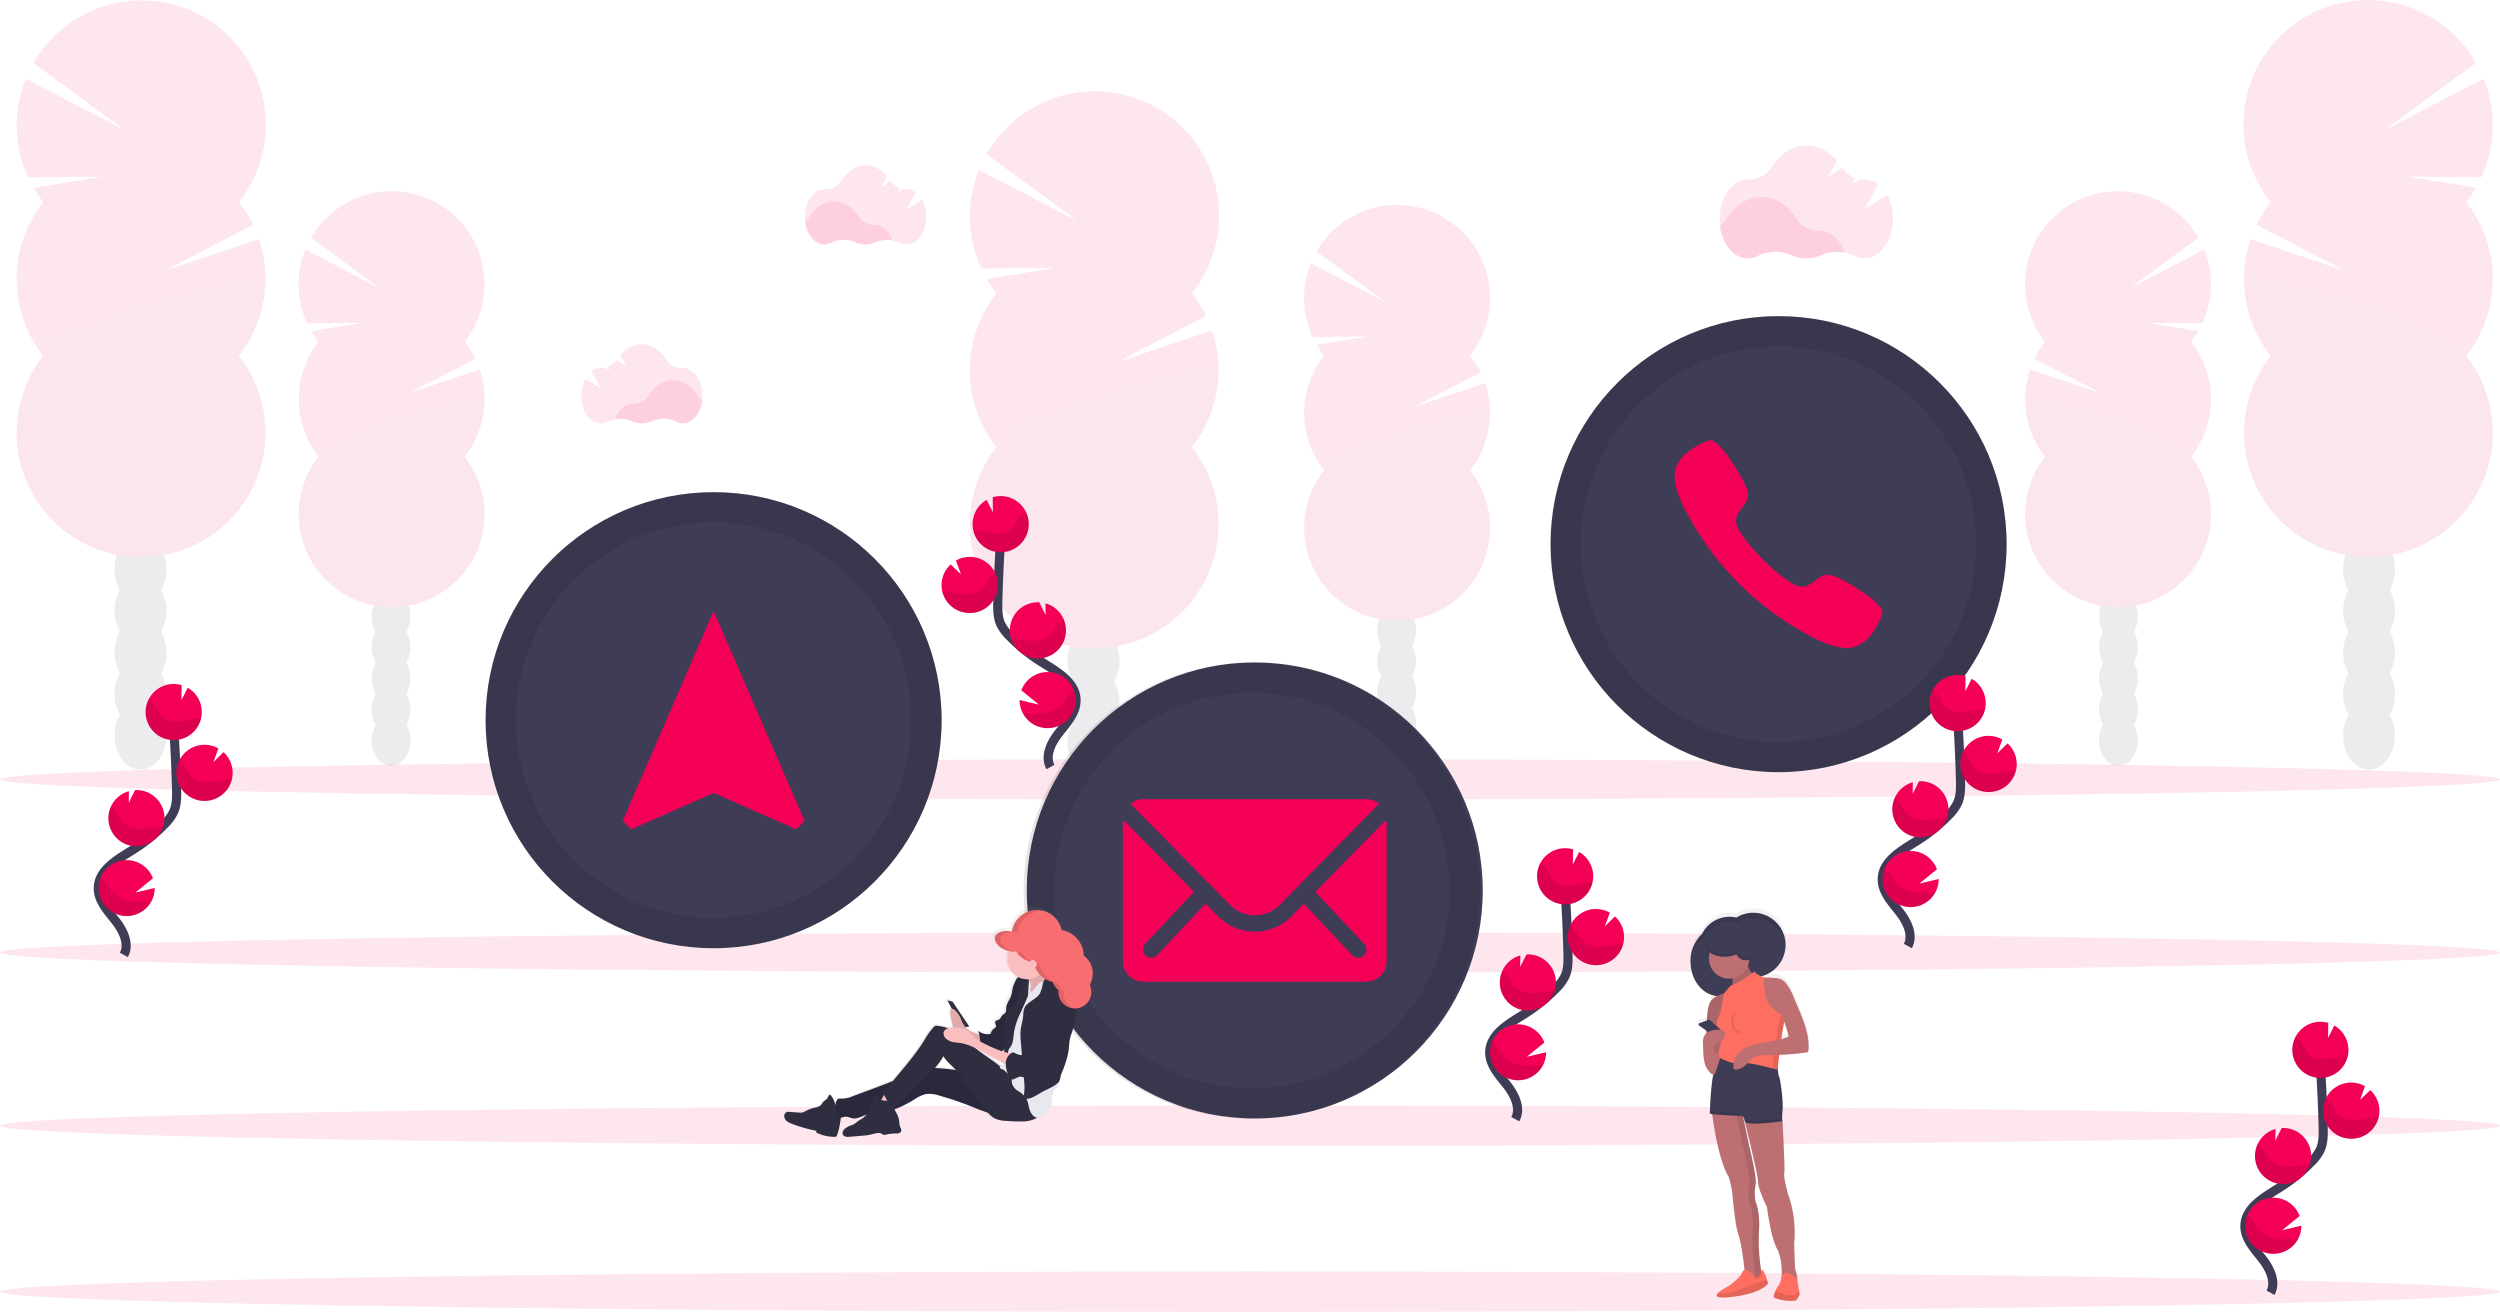 <svg id="ae37f038-3a9e-4b82-ad68-fc94ba16af2a" xmlns="http://www.w3.org/2000/svg" xmlns:xlink="http://www.w3.org/1999/xlink" viewBox="0 0 1096 575.11"><defs><style>.cls-1,.cls-12,.cls-7{fill:none;}.cls-12,.cls-2,.cls-5,.cls-6{opacity:0.1;}.cls-3{fill:#3f3d56;}.cls-4,.cls-6{fill:#f50057;}.cls-12,.cls-5,.cls-6{isolation:isolate;}.cls-7{stroke:#3f3d56;stroke-width:4px;}.cls-12,.cls-7{stroke-miterlimit:10;}.cls-8{fill:url(#Sfumatura_senza_nome);}.cls-9{fill:#be6f72;}.cls-10{fill:#ff6f61;}.cls-11{fill:url(#ad310e25-2b04-44c8-bb7b-9823891);}.cls-12{stroke:#000;}.cls-13{fill:url(#Sfumatura_senza_nome_2);}.cls-14{fill:#2f2e41;}.cls-15{fill:#fbbebe;}.cls-16{fill:#e8e8f0;}.cls-17{fill:#f86d70;}</style><linearGradient id="Sfumatura_senza_nome" x1="819.09" y1="-159.54" x2="819.09" y2="12.54" gradientTransform="matrix(1, 0, 0, -1, -52, 410.37)" gradientUnits="userSpaceOnUse"><stop offset="0" stop-color="gray" stop-opacity="0.25"/><stop offset="0.54" stop-color="gray" stop-opacity="0.12"/><stop offset="1" stop-color="gray" stop-opacity="0.1"/></linearGradient><pattern id="ad310e25-2b04-44c8-bb7b-9823891" data-name="ad310e25-2b04-44c8-bb7b-9823891" width="36.88" height="49.48" patternTransform="matrix(1, 0, 0, -1, -65.68, 176.03)" patternUnits="userSpaceOnUse" viewBox="0 0 36.88 49.48"><rect class="cls-1" width="36.88" height="49.48"/><rect class="cls-1" width="36.88" height="49.48"/><path d="M4.33,36.29c4.5,0,4.51,7,0,7S-.19,36.29,4.33,36.29Z"/><path d="M4.51,32.32c4.51,0,4.52,7,0,7S0,32.32,4.51,32.32Z"/><path d="M4.51,28.54c4.51,0,4.52,7,0,7S0,28.54,4.51,28.54Z"/><path d="M3.38,24.76c4.51,0,4.51,7,0,7S-1.13,24.76,3.38,24.76Z"/><path d="M1.09,21.19l.2-.38a3.52,3.52,0,0,1,4.78-1.25,3.58,3.58,0,0,1,1.26,4.79l-.19.37A3.53,3.53,0,0,1,2.35,26,3.58,3.58,0,0,1,1.09,21.19Z"/><path d="M1.49,19.38l.18-.57a3.73,3.73,0,0,1,1.61-2.09A3.59,3.59,0,0,1,6,16.37a3.54,3.54,0,0,1,2.44,4.31l-.18.56a3.68,3.68,0,0,1-1.61,2.1,3.61,3.61,0,0,1-2.69.35A3.56,3.56,0,0,1,1.49,19.38Z"/><path d="M1.58,15.6v-.38a3.54,3.54,0,0,1,3.5-3.5,3.56,3.56,0,0,1,3.5,3.5v.38a3.54,3.54,0,0,1-3.5,3.5A3.57,3.57,0,0,1,1.58,15.6Z"/><path d="M4.89,7.18c4.51,0,4.51,7,0,7S.38,7.18,4.89,7.18Z"/><path d="M1.77,7.48V7.29a3.54,3.54,0,0,1,3.5-3.5,3.56,3.56,0,0,1,3.5,3.5v.19A3.54,3.54,0,0,1,5.27,11,3.56,3.56,0,0,1,1.77,7.48Z"/><path d="M6,.19c4.5,0,4.51,7,0,7S1.48.19,6,.19Z"/><path d="M10,35.34c4.5,0,4.51,7,0,7S5.48,35.34,10,35.34Z"/><path d="M6.59,28.54c4.51,0,4.52,7,0,7S2.08,28.54,6.59,28.54Z"/><path d="M8.48,22.48c4.51,0,4.51,7,0,7S4,22.48,8.48,22.48Z"/><path d="M8.48,20.22c4.51,0,4.51,7,0,7S4,20.22,8.48,20.22Z"/><path d="M14.91,15.69c4.5,0,4.51,7,0,7S10.4,15.69,14.91,15.69Z"/><path d="M9.81,11c4.5,0,4.51,7,0,7S5.29,11,9.81,11Z"/><path d="M10.56,4.35c4.51,0,4.51,7,0,7S6.05,4.35,10.56,4.35Z"/><path d="M10.56,0c4.51,0,4.51,7,0,7S6.05,0,10.56,0Z"/><path d="M12.83,31.36c2.57,0,2.58,4,0,4S10.25,31.36,12.83,31.36Z"/><path d="M13,29.09c2.57,0,2.58,4,0,4S10.42,29.09,13,29.09Z"/><path d="M13.1,28.48v-.19a2,2,0,0,1,4,0v.19a2,2,0,0,1-4,0Z"/><path d="M15.1,23.61c2.57,0,2.58,4,0,4S12.52,23.61,15.1,23.61Z"/><path d="M16.61,38.41a1,1,0,1,1-1,1A1,1,0,0,1,16.61,38.41Z"/><path d="M21.71,32.93a1,1,0,1,1-1,1A1,1,0,0,1,21.71,32.93Z"/><path d="M16.85,40.54v.38a1,1,0,0,1-2,0v-.38a1,1,0,0,1,2,0Z"/><path d="M16.48,44.7v.19a1,1,0,0,1-2,0V44.7a1,1,0,0,1,2,0Z"/><path d="M15.48,47.48a1,1,0,1,1-1,1A1,1,0,0,1,15.48,47.48Z"/><path d="M10.56,47.48a1,1,0,1,1-1,1A1,1,0,0,1,10.56,47.48Z"/><path d="M10.37,44.83a1,1,0,1,1-1,1A1,1,0,0,1,10.37,44.83Z"/><path d="M7.35,43.32a1,1,0,1,1-1,1A1,1,0,0,1,7.35,43.32Z"/><path d="M11.88,42.38h.38a1,1,0,0,1,0,2h-.38a1,1,0,0,1,0-2Z"/><path d="M13.28,38.48l.57-1.32a1,1,0,0,1,1.37-.36h0a1,1,0,0,1,.36,1.37h0L15,39.48a1,1,0,0,1-1.37.36h0A1,1,0,0,1,13.28,38.48Z"/><path d="M18.44,30.15V30a1,1,0,0,1,2,0v.19a1,1,0,0,1-2,0Z"/><path d="M20.68,24.55l.19-.38c.57-1.15,2.3-.14,1.72,1l-.19.38C21.83,26.7,20.1,25.69,20.68,24.55Z"/><path d="M22.13,20.1a2.5,2.5,0,0,1-.84-1.86,1,1,0,0,1,2,0,.56.56,0,0,0,.25.44,1,1,0,0,1,0,1.41h0A1,1,0,0,1,22.13,20.1Z"/><path d="M20.32,16.07l-.54-1.71c-.38-1.23,1.55-1.76,1.93-.53l.54,1.71C22.63,16.77,20.7,17.3,20.32,16.07Z"/><path d="M19.44,12.48h-.19a1,1,0,0,1,0-2h.19a1,1,0,0,1,0,2Z"/><path d="M17.64,8l-.19-.38c-.58-1.15,1.15-2.16,1.72-1l.19.38C19.94,8.13,18.21,9.14,17.64,8Z"/><path d="M15.8,1.61V1.05a1,1,0,0,1,2,0v.56a1,1,0,0,1-2,0Z"/><path d="M14.34.05a1,1,0,1,1-1,1A1,1,0,0,1,14.34.05Z"/><path d="M14.34,8.17a1,1,0,1,1-1,1A1,1,0,0,1,14.34,8.17Z"/><path d="M17.13,13a2,2,0,0,1,1,1.64,1,1,0,1,1-2,0c0,.13.19.2,0,.08C15,14.15,16,12.43,17.13,13Z"/><path d="M17.37,18.19a1,1,0,1,1-1,1A1,1,0,0,1,17.37,18.19Z"/><path d="M18.12,21a1,1,0,1,1-1,1A1,1,0,0,1,18.12,21Z"/><path d="M19,24.54l.19.38c.58,1.15-1.15,2.16-1.72,1l-.19-.38C16.7,24.39,18.43,23.38,19,24.54Z"/><path d="M17.93,33.48a1,1,0,1,1-1,1A1,1,0,0,1,17.93,33.48Z"/><path d="M24.64,33.43l.57-.94a1,1,0,0,1,1.72,1l-.56,1a1,1,0,0,1-1.73-1Z"/><path d="M34.88,19.76v-.19a1,1,0,0,1,2,0v.19a1,1,0,0,1-2,0Z"/><path d="M24,10.25a1,1,0,1,1-1,1A1,1,0,0,1,24,10.25Z"/><path d="M22.85,20.48a1,1,0,1,1-1,1A1,1,0,0,1,22.85,20.48Z"/><path d="M18.24,27.58l.57.56c.93.89-.48,2.3-1.41,1.41L16.82,29C15.89,28.1,17.31,26.69,18.24,27.58Z"/></pattern><linearGradient id="Sfumatura_senza_nome_2" x1="462.96" y1="-87.69" x2="462.96" y2="13.3" xlink:href="#Sfumatura_senza_nome"/></defs><g class="cls-2"><ellipse class="cls-3" cx="479.42" cy="362.49" rx="11.38" ry="14.9"/><path class="cls-3" d="M488.43,298.37a18,18,0,0,0,2.38-9.11c0-8.23-5.1-14.9-11.39-14.9S468,281.05,468,289.28a18,18,0,0,0,2.38,9.11,18.62,18.62,0,0,0,0,18.21,18.62,18.62,0,0,0,0,18.21,18,18,0,0,0-2.38,9.11c0,8.22,5.1,14.9,11.38,14.9s11.39-6.68,11.39-14.9a18,18,0,0,0-2.38-9.11,18.62,18.62,0,0,0,0-18.21,18.62,18.62,0,0,0,0-18.21Z" transform="translate(0 0.37)"/><ellipse class="cls-3" cx="479.42" cy="271.44" rx="11.38" ry="14.9"/><ellipse class="cls-3" cx="479.42" cy="253.23" rx="11.38" ry="14.9"/><path class="cls-4" d="M436.82,128.23a52.69,52.69,0,0,1-4.24-6.24l29.9-4.91-32.34.24a54.61,54.61,0,0,1-1-43.2l43.39,22.51-40-29.42a54.53,54.53,0,1,1,90,61,54.68,54.68,0,0,1,6.22,9.94l-38.83,20.22,41.39-13.89a54.54,54.54,0,0,1-8.79,51.2,54.52,54.52,0,1,1-85.7,0,54.52,54.52,0,0,1,0-67.42Z" transform="translate(0 0.37)"/><path class="cls-5" d="M534.19,161.94a54.25,54.25,0,0,1-11.67,33.71,54.52,54.52,0,1,1-85.7,0C429.51,186.37,534.19,155.82,534.19,161.94Z" transform="translate(0 0.37)"/></g><g class="cls-2"><ellipse class="cls-3" cx="612.28" cy="330.63" rx="8.51" ry="11.13"/><path class="cls-3" d="M619,282.63a13.51,13.51,0,0,0,1.77-6.8c0-6.15-3.81-11.14-8.5-11.14s-8.51,5-8.51,11.14a13.29,13.29,0,0,0,1.78,6.8,13.91,13.91,0,0,0,0,13.61,13.91,13.91,0,0,0,0,13.61,13.29,13.29,0,0,0-1.78,6.8c0,6.15,3.81,11.14,8.51,11.14s8.5-5,8.5-11.14a13.51,13.51,0,0,0-1.77-6.8,14,14,0,0,0,0-13.61A14,14,0,0,0,619,282.63Z" transform="translate(0 0.37)"/><ellipse class="cls-3" cx="612.28" cy="262.59" rx="8.51" ry="11.13"/><ellipse class="cls-3" cx="612.28" cy="248.98" rx="8.51" ry="11.13"/><path class="cls-4" d="M580.44,155.48a37.85,37.85,0,0,1-3.17-4.66l22.35-3.67-24.17.18a40.82,40.82,0,0,1-.78-32.29l32.43,16.83-29.91-22a40.75,40.75,0,1,1,70.61,40.71,41.62,41.62,0,0,1-3.32,4.89,41.14,41.14,0,0,1,4.65,7.43l-29,15.07,30.93-10.38a40.78,40.78,0,0,1-6.57,38.26,40.74,40.74,0,1,1-64,0,40.73,40.73,0,0,1,0-50.38Z" transform="translate(0 0.37)"/><path class="cls-5" d="M653.2,180.67a40.59,40.59,0,0,1-8.72,25.19,40.74,40.74,0,1,1-64,0C575,198.93,653.2,176.1,653.2,180.67Z" transform="translate(0 0.37)"/></g><g class="cls-2"><ellipse class="cls-3" cx="1038.58" cy="322.49" rx="11.38" ry="14.9"/><path class="cls-3" d="M1029.57,258.37a18,18,0,0,1-2.38-9.11c0-8.23,5.1-14.9,11.39-14.9S1050,241,1050,249.26a18,18,0,0,1-2.38,9.11,18.62,18.62,0,0,1,0,18.21,18.62,18.62,0,0,1,0,18.21,18,18,0,0,1,2.38,9.11c0,8.22-5.1,14.9-11.38,14.9s-11.39-6.68-11.39-14.9a18,18,0,0,1,2.38-9.11,18.62,18.62,0,0,1,0-18.21A18.62,18.62,0,0,1,1029.57,258.37Z" transform="translate(0 0.37)"/><ellipse class="cls-3" cx="1038.58" cy="231.44" rx="11.38" ry="14.9"/><ellipse class="cls-3" cx="1038.58" cy="213.23" rx="11.38" ry="14.9"/><path class="cls-4" d="M1081.18,88.23a52.69,52.69,0,0,0,4.24-6.24l-29.9-4.91,32.34.24a54.61,54.61,0,0,0,1-43.2l-43.39,22.51,40-29.42a54.53,54.53,0,1,0-90,61,54.68,54.68,0,0,0-6.22,9.94l38.83,20.22-41.39-13.89a54.54,54.54,0,0,0,8.79,51.2,54.52,54.52,0,1,0,85.7,0,54.52,54.52,0,0,0,0-67.42Z" transform="translate(0 0.37)"/><path class="cls-5" d="M983.81,121.94a54.25,54.25,0,0,0,11.67,33.71,54.52,54.52,0,1,0,85.7,0C1088.49,146.37,983.81,115.82,983.81,121.94Z" transform="translate(0 0.37)"/></g><g class="cls-2"><ellipse class="cls-3" cx="928.72" cy="324.63" rx="8.51" ry="11.13"/><path class="cls-3" d="M922,276.63a13.51,13.51,0,0,1-1.77-6.8c0-6.15,3.81-11.14,8.5-11.14s8.51,5,8.51,11.14a13.29,13.29,0,0,1-1.78,6.8,13.91,13.91,0,0,1,0,13.61,13.91,13.91,0,0,1,0,13.61,13.29,13.29,0,0,1,1.78,6.8c0,6.15-3.81,11.14-8.51,11.14s-8.5-5-8.5-11.14a13.51,13.51,0,0,1,1.77-6.8,14,14,0,0,1,0-13.61A14,14,0,0,1,922,276.63Z" transform="translate(0 0.37)"/><ellipse class="cls-3" cx="928.72" cy="256.59" rx="8.51" ry="11.13"/><ellipse class="cls-3" cx="928.72" cy="242.98" rx="8.51" ry="11.13"/><path class="cls-4" d="M960.56,149.48a37.85,37.85,0,0,0,3.17-4.66l-22.35-3.67,24.17.18a40.82,40.82,0,0,0,.78-32.29L933.9,125.87l29.91-22a40.75,40.75,0,0,0-70.61,40.71,41.62,41.62,0,0,0,3.32,4.89,41.14,41.14,0,0,0-4.65,7.43l29,15.07L890,161.6a40.78,40.78,0,0,0,6.57,38.26,40.74,40.74,0,1,0,64,0,40.73,40.73,0,0,0,0-50.38Z" transform="translate(0 0.37)"/><path class="cls-5" d="M887.8,174.67a40.59,40.59,0,0,0,8.72,25.19,40.74,40.74,0,1,0,64,0C966,192.93,887.8,170.1,887.8,174.67Z" transform="translate(0 0.37)"/></g><g class="cls-2"><ellipse class="cls-3" cx="61.59" cy="322.49" rx="11.38" ry="14.9"/><path class="cls-3" d="M70.59,258.37A18,18,0,0,0,73,249.26c0-8.23-5.1-14.9-11.38-14.9S50.21,241,50.21,249.26a18.06,18.06,0,0,0,2.37,9.11,18.67,18.67,0,0,0,0,18.21,18.67,18.67,0,0,0,0,18.21,17.86,17.86,0,0,0-2.37,9.11c0,8.22,5.09,14.9,11.38,14.9S73,312.14,73,303.92a18,18,0,0,0-2.38-9.11,18.62,18.62,0,0,0,0-18.21,18.62,18.62,0,0,0,0-18.21Z" transform="translate(0 0.37)"/><ellipse class="cls-3" cx="61.59" cy="231.44" rx="11.38" ry="14.9"/><ellipse class="cls-3" cx="61.59" cy="213.23" rx="11.38" ry="14.9"/><path class="cls-4" d="M19,88.23A53.92,53.92,0,0,1,14.76,82l29.91-4.91-32.37.29a54.61,54.61,0,0,1-1-43.2L54.7,56.68l-40-29.42a54.52,54.52,0,1,1,90,61,54.68,54.68,0,0,1,6.22,9.94L72.08,118.37l41.4-13.89a54.57,54.57,0,0,1-8.8,51.2,54.52,54.52,0,1,1-85.7,0,54.52,54.52,0,0,1,0-67.42Z" transform="translate(0 0.37)"/><path class="cls-5" d="M116.35,121.94a54.25,54.25,0,0,1-11.67,33.71,54.52,54.52,0,1,1-85.7,0C11.67,146.37,116.35,115.82,116.35,121.94Z" transform="translate(0 0.37)"/></g><g class="cls-2"><ellipse class="cls-3" cx="171.44" cy="324.63" rx="8.51" ry="11.13"/><path class="cls-3" d="M178.17,276.63a13.51,13.51,0,0,0,1.77-6.8c0-6.15-3.8-11.14-8.5-11.14s-8.51,5-8.51,11.14a13.42,13.42,0,0,0,1.78,6.8,13.91,13.91,0,0,0,0,13.61,13.91,13.91,0,0,0,0,13.61,13.42,13.42,0,0,0-1.78,6.8c0,6.15,3.81,11.14,8.51,11.14s8.5-5,8.5-11.14a13.51,13.51,0,0,0-1.77-6.8,14,14,0,0,0,0-13.61A14,14,0,0,0,178.17,276.63Z" transform="translate(0 0.37)"/><ellipse class="cls-3" cx="171.44" cy="256.59" rx="8.51" ry="11.13"/><ellipse class="cls-3" cx="171.44" cy="242.98" rx="8.51" ry="11.13"/><path class="cls-4" d="M139.6,149.48a41.09,41.09,0,0,1-3.17-4.66l22.35-3.67-24.17.18a40.82,40.82,0,0,1-.78-32.29l32.43,16.83-29.91-22A40.75,40.75,0,1,1,207,144.58a41.62,41.62,0,0,1-3.32,4.89,39.73,39.73,0,0,1,4.65,7.43l-29,15.07,30.93-10.38a40.78,40.78,0,0,1-6.57,38.26,40.74,40.74,0,1,1-64,0,40.73,40.73,0,0,1,0-50.38Z" transform="translate(0 0.37)"/><path class="cls-5" d="M212.36,174.67a40.59,40.59,0,0,1-8.72,25.19,40.74,40.74,0,1,1-64,0C134.14,192.93,212.36,170.1,212.36,174.67Z" transform="translate(0 0.37)"/></g><ellipse class="cls-6" cx="548" cy="493.5" rx="548" ry="8.86"/><ellipse class="cls-6" cx="548" cy="566.25" rx="548" ry="8.86"/><ellipse class="cls-6" cx="548" cy="341.67" rx="548" ry="8.86"/><ellipse class="cls-6" cx="548" cy="417.58" rx="548" ry="8.86"/><path class="cls-6" d="M808.79,110.37a18.34,18.34,0,0,0-10.6,1.16,15.62,15.62,0,0,1-12.74,0,17.87,17.87,0,0,0-15,.29,9.15,9.15,0,0,1-4.31,1.08c-6.08,0-11.13-6.12-12.18-14.19a11.85,11.85,0,0,0,3-3.27C760.52,89.7,766,86,772.23,86s11.64,3.64,15.2,9.32a11.7,11.7,0,0,0,10.09,5.54h.16C802.57,100.82,806.76,104.7,808.79,110.37Z" transform="translate(0 0.37)"/><path class="cls-6" d="M827.3,85l-9.82,6.22,6-10.84a9.65,9.65,0,0,0-5.94-2.11h-.16a11.16,11.16,0,0,1-2-.15L812,80.25l1.43-2.6a11.86,11.86,0,0,1-5.83-4.42l-6,3.78,3.76-6.84c-3.48-4.18-8.18-6.74-13.34-6.74-6.2,0-11.71,3.68-15.28,9.42a11.41,11.41,0,0,1-10.09,5.44h-.33c-6.84,0-12.38,7.75-12.38,17.31s5.54,17.32,12.38,17.32a9.39,9.39,0,0,0,4.31-1.08,17.84,17.84,0,0,1,15-.3,15.55,15.55,0,0,0,12.74,0,17.93,17.93,0,0,1,14.86.29,9.3,9.3,0,0,0,4.26,1.06c6.84,0,12.38-7.76,12.38-17.32A21.92,21.92,0,0,0,827.3,85Z" transform="translate(0 0.37)"/><path class="cls-6" d="M391.26,105a12.87,12.87,0,0,0-7.43.81,10.89,10.89,0,0,1-8.91,0,12.49,12.49,0,0,0-10.49.21,6.66,6.66,0,0,1-3,.75c-4.25,0-7.79-4.28-8.53-9.93A8.3,8.3,0,0,0,355,94.51c2.49-4,6.35-6.6,10.69-6.6s8.15,2.55,10.64,6.52a8.2,8.2,0,0,0,7.07,3.88h.11C386.9,98.29,389.83,101,391.26,105Z" transform="translate(0 0.37)"/><path class="cls-6" d="M404.21,87.23l-6.87,4.36L401.51,84a6.8,6.8,0,0,0-4.15-1.48h-.12a7.49,7.49,0,0,1-1.42-.11l-2.33,1.48,1-1.82A8.3,8.3,0,0,1,390.41,79l-4.17,2.64,2.64-4.78a12.19,12.19,0,0,0-9.34-4.73c-4.34,0-8.2,2.58-10.69,6.6a8,8,0,0,1-7.07,3.81h-.23c-4.79,0-8.67,5.42-8.67,12.12s3.88,12.12,8.67,12.12a6.51,6.51,0,0,0,3-.76,12.5,12.5,0,0,1,10.48-.2,11.22,11.22,0,0,0,4.49,1,10.91,10.91,0,0,0,4.43-.94,12.54,12.54,0,0,1,10.4.2,6.53,6.53,0,0,0,3,.74c4.78,0,8.66-5.43,8.66-12.12A15.33,15.33,0,0,0,404.21,87.23Z" transform="translate(0 0.37)"/><path class="cls-6" d="M269.59,183.37a12.84,12.84,0,0,1,7.42.81,10.92,10.92,0,0,0,8.92,0,12.53,12.53,0,0,1,10.49.2,6.51,6.51,0,0,0,3,.76c4.25,0,7.79-4.29,8.52-9.94a8.12,8.12,0,0,1-2.12-2.29c-2.5-4-6.36-6.59-10.69-6.59s-8.15,2.54-10.65,6.52a8.2,8.2,0,0,1-7.06,3.88h-.11C273.94,176.74,271,179.45,269.59,183.37Z" transform="translate(0 0.37)"/><path class="cls-6" d="M256.63,165.67l6.88,4.36-4.18-7.58a6.78,6.78,0,0,1,4.16-1.49h.11a8.52,8.52,0,0,0,1.43-.1l2.33,1.47-1-1.81a8.34,8.34,0,0,0,4.07-3.09l4.17,2.64-2.6-4.79a12.2,12.2,0,0,1,9.34-4.72c4.33,0,8.2,2.58,10.69,6.6a8,8,0,0,0,7.06,3.81h.24c4.78,0,8.66,5.43,8.66,12.12s-3.88,12.12-8.66,12.12a6.38,6.38,0,0,1-3-.75,12.49,12.49,0,0,0-10.49-.21,10.84,10.84,0,0,1-4.48,1,11,11,0,0,1-4.44-.94,12.52,12.52,0,0,0-10.39.2,6.53,6.53,0,0,1-3,.74c-4.79,0-8.67-5.42-8.67-12.12A15.37,15.37,0,0,1,256.63,165.67Z" transform="translate(0 0.37)"/><path class="cls-7" d="M664.31,490.26c2.61-4.84-.35-10.76-3.75-15.07s-7.56-8.8-7.47-14.29c.13-7.89,8.51-12.56,15.2-16.74a74.54,74.54,0,0,0,13.65-11,20.28,20.28,0,0,0,4.19-5.62c1.39-3.08,1.35-6.6,1.26-10q-.43-16.89-1.67-33.76" transform="translate(0 0.37)"/><path class="cls-4" d="M698.45,383.22a12.32,12.32,0,0,0-6.15-10.09l-2.76,5.45.09-6.6a12.31,12.31,0,1,0,8.82,11.24Z" transform="translate(0 0.37)"/><path class="cls-4" d="M676.49,466.54a12.31,12.31,0,0,1-23.24-5,12,12,0,0,1,.8-5,12.32,12.32,0,0,1,23,.13l-7.69,6.26,8.46-2A12.29,12.29,0,0,1,676.49,466.54Z" transform="translate(0 0.37)"/><path class="cls-4" d="M670.41,442.64a12.31,12.31,0,0,1-3.9-24.15l-.07,5.07,2.79-5.52h0a12.31,12.31,0,0,1,1.15,24.6Z" transform="translate(0 0.37)"/><path class="cls-4" d="M700.3,422.75a12.31,12.31,0,1,1,5.44-23l-2.17,6,4.43-4.38a12.31,12.31,0,0,1-7.74,21.37Z" transform="translate(0 0.37)"/><path class="cls-5" d="M696.79,386.5c-2.84.31-5.6,1.19-8.46,1.37s-6-.51-7.78-2.72a38.53,38.53,0,0,1-2.28-4,8.76,8.76,0,0,0-3.1-2.92,12.31,12.31,0,1,0,23,8.18C697.72,386.42,697.25,386.45,696.79,386.5Z" transform="translate(0 0.37)"/><path class="cls-5" d="M700.3,422.75a12.31,12.31,0,0,1-11.71-17.56,9.11,9.11,0,0,1,2.47,2.48,42.94,42.94,0,0,0,2.44,4.07c1.92,2.25,5.2,3,8.17,2.85s5.84-1,8.8-1.25c.41,0,.82-.06,1.24-.07A12.32,12.32,0,0,1,700.3,422.75Z" transform="translate(0 0.37)"/><path class="cls-5" d="M670.41,442.64a12.31,12.31,0,0,1-11.81-17.33,10.17,10.17,0,0,1,2.61,2.5,41.86,41.86,0,0,0,2.67,4.15c2.07,2.31,5.57,3.13,8.71,3s6-.81,9-1A12.32,12.32,0,0,1,670.41,442.64Z" transform="translate(0 0.37)"/><path class="cls-5" d="M676.49,466.54a12.31,12.31,0,0,1-23.24-5,12,12,0,0,1,.8-5,12.64,12.64,0,0,1,2.7,2.41c1.17,1.42,1.94,3,3.3,4.37,2.51,2.47,6.58,3.49,10.19,3.58A50.16,50.16,0,0,0,676.49,466.54Z" transform="translate(0 0.37)"/><path class="cls-7" d="M54.31,418.26c2.61-4.84-.35-10.76-3.75-15.07S43,394.37,43.09,388.9c.13-7.89,8.51-12.56,15.2-16.74a74.54,74.54,0,0,0,13.65-11,20.28,20.28,0,0,0,4.19-5.62c1.39-3.08,1.35-6.6,1.26-10q-.44-16.89-1.67-33.76" transform="translate(0 0.37)"/><path class="cls-4" d="M88.45,311.22a12.32,12.32,0,0,0-6.15-10.09l-2.76,5.45.09-6.6a12.31,12.31,0,1,0,8.82,11.24Z" transform="translate(0 0.37)"/><path class="cls-4" d="M66.49,394.54a12.31,12.31,0,0,1-23.24-5,12,12,0,0,1,.8-5,12.32,12.32,0,0,1,23,.13l-7.69,6.26,8.46-2A12.29,12.29,0,0,1,66.49,394.54Z" transform="translate(0 0.37)"/><path class="cls-4" d="M60.41,370.64a12.31,12.31,0,0,1-3.9-24.15l-.07,5.07L59.23,346h0a12.31,12.31,0,1,1,1.15,24.6Z" transform="translate(0 0.37)"/><path class="cls-4" d="M90.3,350.75a12.31,12.31,0,1,1,5.44-23l-2.17,6L98,329.37a12.31,12.31,0,0,1-7.74,21.37Z" transform="translate(0 0.37)"/><path class="cls-5" d="M86.79,314.5c-2.84.31-5.6,1.19-8.46,1.37s-6-.51-7.78-2.72a38.53,38.53,0,0,1-2.28-4,8.76,8.76,0,0,0-3.1-2.92,12.31,12.31,0,1,0,23,8.18C87.72,314.42,87.25,314.45,86.79,314.5Z" transform="translate(0 0.37)"/><path class="cls-5" d="M90.3,350.75a12.31,12.31,0,0,1-11.71-17.56,9.11,9.11,0,0,1,2.47,2.48,42.94,42.94,0,0,0,2.44,4.07c1.92,2.25,5.2,3,8.17,2.85s5.84-1,8.8-1.25c.41,0,.82-.06,1.24-.07A12.32,12.32,0,0,1,90.3,350.75Z" transform="translate(0 0.37)"/><path class="cls-5" d="M60.41,370.64A12.31,12.31,0,0,1,48.6,353.31a10.17,10.17,0,0,1,2.61,2.5A41.86,41.86,0,0,0,53.88,360c2.07,2.31,5.57,3.13,8.71,3s6-.81,9-1A12.32,12.32,0,0,1,60.41,370.64Z" transform="translate(0 0.37)"/><path class="cls-5" d="M66.49,394.54a12.31,12.31,0,0,1-23.24-5,12,12,0,0,1,.8-5,12.64,12.64,0,0,1,2.7,2.41c1.17,1.42,1.94,3,3.3,4.37,2.51,2.47,6.58,3.49,10.19,3.58A50.16,50.16,0,0,0,66.49,394.54Z" transform="translate(0 0.37)"/><path class="cls-7" d="M460.52,335.89c-2.61-4.83.35-10.75,3.76-15.06s7.55-8.8,7.46-14.29c-.12-7.9-8.5-12.56-15.2-16.74a73.73,73.73,0,0,1-13.64-11,19.74,19.74,0,0,1-4.2-5.61c-1.38-3.09-1.34-6.6-1.26-10q.45-16.89,1.67-33.76" transform="translate(0 0.37)"/><path class="cls-4" d="M426.39,228.86a12.31,12.31,0,0,1,6.14-10.09l2.76,5.45-.08-6.6a12.58,12.58,0,0,1,4.05-.49,12.31,12.31,0,1,1-12.87,11.73Z" transform="translate(0 0.37)"/><path class="cls-4" d="M448.34,312.18a12.3,12.3,0,1,0-.59-9.91l7.69,6.26-8.46-2A12.2,12.2,0,0,0,448.34,312.18Z" transform="translate(0 0.37)"/><path class="cls-4" d="M454.42,288.28a12.31,12.31,0,0,0,3.91-24.15l.06,5.07-2.79-5.52h0a12.31,12.31,0,1,0-1.18,24.6Z" transform="translate(0 0.37)"/><path class="cls-4" d="M424.54,268.37a12.31,12.31,0,1,0-5.45-23l2.18,6-4.48-4.29a12.25,12.25,0,0,0-4,8.5,11.72,11.72,0,0,0,.31,3.39A12.31,12.31,0,0,0,424.54,268.37Z" transform="translate(0 0.37)"/><path class="cls-5" d="M428.05,232.14c2.84.31,5.6,1.19,8.45,1.37s6-.51,7.79-2.72a40.35,40.35,0,0,0,2.27-4,8.79,8.79,0,0,1,3.11-2.92,12.31,12.31,0,0,1-21.92,11.21,12.1,12.1,0,0,1-1.08-3C427.12,232.05,427.58,232.09,428.05,232.14Z" transform="translate(0 0.37)"/><path class="cls-5" d="M424.54,268.37a12.31,12.31,0,0,0,12.87-11.74,12.18,12.18,0,0,0-1.16-5.82,9.15,9.15,0,0,0-2.48,2.48,42.94,42.94,0,0,1-2.44,4.07c-1.91,2.25-5.19,3-8.16,2.85s-5.84-1-8.8-1.25c-.41,0-.83-.06-1.24-.07A12.29,12.29,0,0,0,424.54,268.37Z" transform="translate(0 0.37)"/><path class="cls-5" d="M454.42,288.28A12.3,12.3,0,0,0,466.23,271a10,10,0,0,0-2.6,2.5A41.86,41.86,0,0,1,461,277.6c-2.08,2.31-5.57,3.13-8.72,3s-6-.81-9-1A12.3,12.3,0,0,0,454.42,288.28Z" transform="translate(0 0.37)"/><path class="cls-5" d="M448.34,312.18a12.31,12.31,0,0,0,22.45-10,11.7,11.7,0,0,0-2.7,2.41c-1.17,1.42-2,3-3.3,4.37-2.52,2.47-6.58,3.49-10.2,3.58A54.31,54.31,0,0,1,448.34,312.18Z" transform="translate(0 0.37)"/><circle class="cls-3" cx="779.73" cy="238.55" r="99.96"/><path class="cls-4" d="M822.64,264c-3.48-3.48-11.85-8.73-16-10.69-4.79-2.3-6.55-2.26-9.94.19-2.82,2-4.65,3.93-7.89,3.22s-9.66-5.55-15.87-11.74-11-12.57-11.72-15.86,1.21-5.08,3.23-7.9c2.44-3.39,2.51-5.15.19-9.94-2-4.15-7.19-12.5-10.7-16s-4.27-2.73-6.19-2a35.73,35.73,0,0,0-5.67,3c-3.48,2.33-5.43,4.27-6.8,7.19s-2.92,8.34,5.05,22.53a125.62,125.62,0,0,0,22.1,29.47h0A126.05,126.05,0,0,0,792,277.57c14.18,8,19.61,6.41,22.53,5.05s4.86-3.29,7.18-6.8a35.73,35.73,0,0,0,3-5.67C825.37,268.23,826.15,267.45,822.64,264Z" transform="translate(0 0.37)"/><path class="cls-5" d="M779.73,138.23a100,100,0,1,0,99.95,100.05v-.1A100,100,0,0,0,779.73,138.23Zm0,186.62a86.67,86.67,0,1,1,86.67-86.67h0a86.67,86.67,0,0,1-86.67,86.67Z" transform="translate(0 0.37)"/><circle class="cls-3" cx="550.08" cy="390.38" r="99.96"/><path class="cls-4" d="M606.93,359.81,577,390.26a.54.54,0,0,0,0,.76l0,0,21,22.33a3.61,3.61,0,1,1-5.11,5.11L572,396.23a.57.57,0,0,0-.8,0l-5.09,5.14a22.36,22.36,0,0,1-16,6.73,22.85,22.85,0,0,1-16.28-6.92l-4.89-5a.57.57,0,0,0-.8,0l-20.84,22.2a3.62,3.62,0,0,1-5.11,0h0a3.6,3.6,0,0,1,0-5.09l0,0L523.11,391a.6.6,0,0,0,0-.78l-29.93-30.45a.54.54,0,0,0-.78,0,.55.55,0,0,0-.16.39v60.93a8.93,8.93,0,0,0,8.89,8.89H599a8.93,8.93,0,0,0,8.89-8.89V360.2a.55.55,0,0,0-1-.39Z" transform="translate(0 0.37)"/><path class="cls-4" d="M550.08,400.87a15.12,15.12,0,0,0,10.92-4.5L604.59,352a8.71,8.71,0,0,0-5.5-2H501.15a8.63,8.63,0,0,0-5.5,2l43.6,44.37A15.08,15.08,0,0,0,550.08,400.87Z" transform="translate(0 0.37)"/><path class="cls-5" d="M548.82,290.06a100,100,0,1,0,99.95,100.05V390A100,100,0,0,0,548.82,290.06Zm0,186.62A86.67,86.67,0,1,1,635.49,390h0A86.67,86.67,0,0,1,548.82,476.68Z" transform="translate(0 0.37)"/><circle class="cls-3" cx="312.85" cy="315.73" r="99.96"/><path class="cls-4" d="M312.85,267.53,273,359.47l3.72,3.72,36.14-15.94L349,363.19l3.72-3.72Z" transform="translate(0 0.37)"/><path class="cls-5" d="M312.85,215.37A100,100,0,1,0,412.8,315.42v-.05A100,100,0,0,0,312.85,215.37Zm0,186.62a86.67,86.67,0,1,1,86.67-86.67v.05A86.68,86.68,0,0,1,312.85,402Z" transform="translate(0 0.37)"/><path class="cls-8" d="M788.93,441.25q-1.36-3.31-2.79-6.62a19.72,19.72,0,0,0-3.41-5.89,6.26,6.26,0,0,0-2-1.5,8.65,8.65,0,0,0-2.61-.52,20.81,20.81,0,0,0-4.1-.11c-.53-.16-1.13-.37-1.72-.61a14.29,14.29,0,0,0,10.64-13.25v-.61a14.25,14.25,0,0,0-14.19-14.31h0A13.93,13.93,0,0,0,761.3,400a13.37,13.37,0,0,0-15,7.23,16.53,16.53,0,0,0-5.1,12.3v.63c.26,7.77,5.28,14,11.62,14.63A6.52,6.52,0,0,0,751,436c-1.94,1.87-2.26,4.84-2.47,7.54l-.15,2-3.36,1.2a.63.63,0,0,0-.38.79.69.69,0,0,0,.23.3l3.21,2.29v.57a2.5,2.5,0,0,0,.06.65,4.59,4.59,0,0,0-1.24,1.77,8.25,8.25,0,0,0-.29,3.24l.12,2.79a21.75,21.75,0,0,0,.85,6.21c.42,1.24,2.24,4.23,3.55,4.25-1.21,5.5-1.53,17.1-1.53,17.1-.15.15.27.29,1,.41.72,5.52,3.07,21,7.24,27.81a58.1,58.1,0,0,1,1.57,6.76s1.19,14.71,2.76,19.08c1.34,3.72,2.4,12.9,2.69,15.56a1.53,1.53,0,0,0-1.11,1.14c-.79,2.38-5.91,6-5.91,6a24.4,24.4,0,0,0-4.42,2.83c-1.61,1.45-1.55,2.76,5.6,1.94,13.8-1.59,16.16-6,16.16-6s-.22-.74-.55-1.7a18.46,18.46,0,0,0-1.81-4.27c-.2-.19-.4.13-.64.63a85.51,85.51,0,0,1-.94-19.31s.39-6.76-1.58-11.53a21.76,21.76,0,0,1,0-7.55c.79-3.18-3.15-18.69-3.15-18.69l-2.26-11.42a3.27,3.27,0,0,1,.63,1.33l.06.23.06.33a.62.62,0,0,0,.16.31c1.54,6.4,5.76,24.13,5.76,26.73,0,3.18,3.94,11.13,3.94,11.13s1.57,13.12,4.33,18.28c2.1,3.93,2.15,9.69,2.05,12.23h0s-.47,3.27-1.26,4.06a9.54,9.54,0,0,0-1.49,2.59l-.09.19s-1.18,2.39-.39,2.79a19.33,19.33,0,0,0,9.46,1.19s1.58-2,1.58-2.78a11.25,11.25,0,0,0-.18-1.42c-.29-1.88-.83-4.84-.84-4.87.33-1.28-1-4.84-1-4.84l-.4-11.13a51.4,51.4,0,0,0-2.76-22.27s-2-7.15-1.57-9.14-.79-23.06-.79-23.06l-.12-.3a22.26,22.26,0,0,1,.12-4.47c.39-4.77-1.18-14.71-1.58-15.1a13.11,13.11,0,0,1-.56-3.29c.09-.83.36-3.26.73-6.28a112.88,112.88,0,0,0,11.62-1,1.44,1.44,0,0,0,1-.4,1.37,1.37,0,0,0,.23-.81C793.39,452.61,791.2,446.79,788.93,441.25ZM781,453.86c.41-2.85.85-5.61,1.29-7.66l.06.18a55,55,0,0,1,1.9,6.3A22.14,22.14,0,0,1,781,453.86Z" transform="translate(0 0.37)"/><path class="cls-9" d="M750.37,486.05s2.36,21.23,7.47,29.48a56.34,56.34,0,0,1,1.57,6.68s1.18,14.54,2.75,18.86,2.75,16.12,2.75,16.12,5.5,6.28,7.47,1.18a82.85,82.85,0,0,1-1.18-20.44s.39-6.68-1.57-11.4a21.25,21.25,0,0,1,0-7.46c.78-3.15-3.15-18.47-3.15-18.47l-3.14-15.33Z" transform="translate(0 0.37)"/><path class="cls-10" d="M775.13,562.3s-2.36,4.32-16.11,5.89c-7.14.81-7.19-.48-5.58-1.92a25.22,25.22,0,0,1,4.4-2.8s5.11-3.53,5.89-5.89,3.54-.39,3.54-.39c3.93,5.89,4.72-1.58,5.5-.79a17.84,17.84,0,0,1,1.81,4.21C774.91,561.56,775.13,562.3,775.13,562.3Z" transform="translate(0 0.37)"/><path class="cls-5" d="M775.13,562.3s-2.36,4.32-16.11,5.89c-7.14.81-7.19-.48-5.58-1.92,1.12.71,3.38,1,7.93-.83,6.55-2.68,11.3-4.23,13.21-4.83C774.91,561.56,775.13,562.3,775.13,562.3Z" transform="translate(0 0.37)"/><path class="cls-5" d="M771.2,537.93s.39-6.68-1.57-11.4a21.25,21.25,0,0,1,0-7.46c.78-3.15-3.15-18.47-3.15-18.47l-3.14-15.33-2.72.16,3.11,15.17s3.93,15.32,3.15,18.47a21.25,21.25,0,0,0,0,7.46c2,4.72,1.57,11.4,1.57,11.4a82.85,82.85,0,0,0,1.18,20.44,3.44,3.44,0,0,1-1.14,1.62c1.46.66,3,.63,3.89-1.62A82.85,82.85,0,0,1,771.2,537.93Z" transform="translate(0 0.37)"/><path class="cls-3" d="M768.64,399.79a14,14,0,0,0-7.42,2.11,13.36,13.36,0,0,0-15,7.15,16.27,16.27,0,0,0-5.09,12.16c0,8.36,5.63,15.13,12.57,15.13,5,0,9.38-3.56,11.39-8.71a13.7,13.7,0,0,0,3.54.46,14.15,14.15,0,0,0,0-28.3Z" transform="translate(0 0.37)"/><path class="cls-9" d="M780.24,488l1.18,3.14s1.18,20.83.78,22.8,1.58,9,1.58,9a50.34,50.34,0,0,1,2.75,22l.39,11s1.57,4.32.79,5.11-6.71-.7-6.71-.7.79-8.25-2-13.36-4.32-18.08-4.32-18.08-3.93-7.86-3.93-11-6.29-28.69-6.29-28.69Z" transform="translate(0 0.37)"/><path class="cls-3" d="M749.58,487.63s.4-14.15,2-18.47a29.64,29.64,0,0,0,1.75-6.27s23.79,4.3,25.76,2.73c0,0,.39,5.5.79,5.89s2,10.22,1.57,14.94,0,4.71,0,4.71-16.12,2.36-16.51,0-1.57-2.35-1.57-2.35S748.8,488.37,749.58,487.63Z" transform="translate(0 0.37)"/><g class="cls-2"><path d="M762.55,487.63s-9.94-.27-12.94-.81v.81c-.78.78,13.76,1.18,13.76,1.18a1,1,0,0,1,.54.22C763.38,487.63,762.55,487.63,762.55,487.63Z" transform="translate(0 0.37)"/><path d="M779.85,471.51c-.4-.39-.79-5.89-.79-5.89a1.59,1.59,0,0,1-.67.24c.14,1.66.41,4.21.67,4.47s2,10.22,1.57,14.94,0,4.71,0,4.71-12.75,1.87-15.84.62a4.74,4.74,0,0,0,.12.56c.39,2.36,16.51,0,16.51,0s-.4,0,0-4.71S780.24,471.91,779.85,471.51Z" transform="translate(0 0.37)"/><path class="cls-11" d="M762.55,487.63s-9.94-.27-12.94-.81v.81c-.78.78,13.76,1.18,13.76,1.18a1,1,0,0,1,.54.22C763.38,487.63,762.55,487.63,762.55,487.63Z" transform="translate(0 0.37)"/><path class="cls-11" d="M779.85,471.51c-.4-.39-.79-5.89-.79-5.89a1.59,1.59,0,0,1-.67.24c.14,1.66.41,4.21.67,4.47s2,10.22,1.57,14.94,0,4.71,0,4.71-12.75,1.87-15.84.62a4.74,4.74,0,0,0,.12.56c.39,2.36,16.51,0,16.51,0s-.4,0,0-4.71S780.24,471.91,779.85,471.51Z" transform="translate(0 0.37)"/></g><path class="cls-9" d="M766.9,424.55a5.19,5.19,0,0,0,1.5,1.94,3.36,3.36,0,0,0,1.41.61c-.88.51-1.84.89-2.72,1.4a48.48,48.48,0,0,0-4,3,8.19,8.19,0,0,1-4.59,1.78,5.62,5.62,0,0,0,.64-5.59,5.14,5.14,0,0,1-.7-1.94c0-1.13,1-2,1.93-2.6.75-.51,1.52-1,2.3-1.49.61-.38,1.53-1.18,2.3-1.15s.86.71,1,1.41A11.13,11.13,0,0,0,766.9,424.55Z" transform="translate(0 0.37)"/><path class="cls-5" d="M766.9,424.55a5.19,5.19,0,0,0,1.5,1.94,3.36,3.36,0,0,0,1.41.61c-.88.51-1.84.89-2.72,1.4a48.48,48.48,0,0,0-4,3,8.19,8.19,0,0,1-4.59,1.78,5.62,5.62,0,0,0,.64-5.59,5.14,5.14,0,0,1-.7-1.94c0-1.13,1-2,1.93-2.6.75-.51,1.52-1,2.3-1.49.61-.38,1.53-1.18,2.3-1.15s.86.71,1,1.41A11.13,11.13,0,0,0,766.9,424.55Z" transform="translate(0 0.37)"/><circle class="cls-9" cx="776.11" cy="439.07" r="9.04"/><path class="cls-10" d="M788.88,567c0,.79-1.57,2.75-1.57,2.75a19.45,19.45,0,0,1-9.43-1.18c-.79-.39.39-2.75.39-2.75l.09-.19a9.38,9.38,0,0,1,1.49-2.56c.78-.78,1.25-4,1.25-4,2.44-4,6.77,1.73,6.77,1.73s.55,3,.84,4.82A13.69,13.69,0,0,1,788.88,567Z" transform="translate(0 0.37)"/><path class="cls-5" d="M788.88,567c0,.79-1.57,2.75-1.57,2.75a19.45,19.45,0,0,1-9.43-1.18c-.79-.39.39-2.75.39-2.75l.09-.19a19,19,0,0,0,8.56,1.76l1.79-1.79C788.81,566.28,788.88,566.81,788.88,567Z" transform="translate(0 0.37)"/><circle class="cls-9" cx="758.03" cy="420.2" r="8.84"/><path class="cls-9" d="M750.9,437.51c-1.94,1.85-2.26,4.78-2.46,7.45l-.3,3.91a19.72,19.72,0,0,0-.07,3.17c0,.65.16,1.31.22,2s.08,1.56.09,2.35v5.78a6.92,6.92,0,0,0,.64,3.47,2.37,2.37,0,0,0,3,1.08,3.44,3.44,0,0,0,1.24-1.92,29.42,29.42,0,0,0,2-7.32c.08-.87.09-1.74.17-2.61s.23-1.78.36-2.66c.56-3.68.81-7.4,1.06-11.11.07-1.1,1.06-5.43-.38-5.91-.7-.23-2.15.49-2.82.73A8,8,0,0,0,750.9,437.51Z" transform="translate(0 0.37)"/><path class="cls-5" d="M750.9,437.51c-1.94,1.85-2.26,4.78-2.46,7.45l-.3,3.91a19.72,19.72,0,0,0-.07,3.17c0,.65.16,1.31.22,2s.08,1.56.09,2.35v5.78a6.92,6.92,0,0,0,.64,3.47,2.37,2.37,0,0,0,3,1.08,3.44,3.44,0,0,0,1.24-1.92,29.42,29.42,0,0,0,2-7.32c.08-.87.09-1.74.17-2.61s.23-1.78.36-2.66c.56-3.68.81-7.4,1.06-11.11.07-1.1,1.06-5.43-.38-5.91-.7-.23-2.15.49-2.82.73A8,8,0,0,0,750.9,437.51Z" transform="translate(0 0.37)"/><path class="cls-10" d="M769.23,425.53s-6.68,5.11-10.61,6.29c0,0-2.33,2.66-2.73,3.3s-1.2,7.7-2,9.28-2.75,5.11,0,8.64c0,0,.78,3.54.39,4.72s-1.82,5.5-.52,5.7,5.24,2.94,8.77,2.16,16.71,3,16.71,3,2.18-20.25,3.76-23.83l-3.54-1.18s-9.82-5.89-3.93-14.93C775.52,428.68,770,427.5,769.23,425.53Z" transform="translate(0 0.37)"/><path class="cls-3" d="M744.84,449.2,753,455a.59.59,0,0,0,.71,0l2.2-1.65a.62.62,0,0,0,.07-.87l-.07-.07-6.25-5.55a.6.6,0,0,0-.61-.12l-4,1.44a.61.61,0,0,0-.38.78A.63.63,0,0,0,744.84,449.2Z" transform="translate(0 0.37)"/><path class="cls-9" d="M747.57,466.52a21.91,21.91,0,0,1-.85-6.13l-.12-2.77a8,8,0,0,1,.29-3.2,5.22,5.22,0,0,1,3.37-2.95,11.65,11.65,0,0,1,4.59-.33,1.21,1.21,0,0,1,.59.16,1.07,1.07,0,0,1,.32.54,3.64,3.64,0,0,1,.18,2.89,3,3,0,0,1-.92.95c-1.09.78-2.36,1.3-3.39,2.15a1.2,1.2,0,0,0-.46.58,1.34,1.34,0,0,0,0,.63,10.08,10.08,0,0,0,.52,1.61,1.56,1.56,0,0,0,.45.68c.19.16.44.22.64.37.43.35,1.33.81,1.28,1.36-.15,2-1.35,4.24-1.82,6.22C751.34,473.15,748.15,468.21,747.57,466.52Z" transform="translate(0 0.37)"/><g class="cls-2"><path d="M760.2,465.62H760a6.54,6.54,0,0,0,2.57,0h.25A8.72,8.72,0,0,0,760.2,465.62Z" transform="translate(0 0.37)"/><path d="M780.83,444.2c-1.41,3.17-3.49,20.34-3.86,23.75,1.38.36,2.29.62,2.29.62s2.16-20.2,3.74-23.78Z" transform="translate(0 0.37)"/></g><path class="cls-9" d="M776.42,439a3,3,0,0,0,1.29,1.95,17.93,17.93,0,0,1,2.29,2.32,16.43,16.43,0,0,1,2.27,4.55,55.75,55.75,0,0,1,1.89,6.22c-5,2.32-10.68,2.21-16,3.74a12.71,12.71,0,0,0-6,3.55,8.27,8.27,0,0,0-2.21,6.51.89.89,0,0,0,.12.39.85.85,0,0,0,.7.28,6,6,0,0,0,3.67-1.26,17.47,17.47,0,0,0,2.81-2.76,4.59,4.59,0,0,1,2-1.48c2.89-.88,6-.83,9-.88a113.58,113.58,0,0,0,13.41-1.06,1.08,1.08,0,0,0,1.2-.94,1.13,1.13,0,0,0,0-.26c.44-5.9-1.75-11.66-4-17.13-.9-2.19-1.83-4.38-2.78-6.55a19.68,19.68,0,0,0-3.4-5.82,6.06,6.06,0,0,0-2-1.48,8.47,8.47,0,0,0-2.68-.5,19,19,0,0,0-4.39-.08,9.77,9.77,0,0,0-.42,2.27c.08,2.7,1.26,5.23,2.42,7.67C775.76,438.6,776.19,438.62,776.42,439Z" transform="translate(0 0.37)"/><path class="cls-12" d="M760.41,444a7.33,7.33,0,0,0-1,3.82,5.14,5.14,0,0,0,.25,1.56,5.06,5.06,0,0,0,3.19,3" transform="translate(0 0.37)"/><path class="cls-3" d="M765.5,411.19a4.78,4.78,0,0,0-1.45.23c-1.31-2-4.39-3.38-8-3.38-4.78,0-8.65,2.47-8.65,5.51s3.87,5.5,8.65,5.5a12.23,12.23,0,0,0,5.19-1.1,4.71,4.71,0,1,0,4.24-6.76Z" transform="translate(0 0.37)"/><path class="cls-5" d="M765.89,419.44a4.7,4.7,0,0,1-4.24-2.67,12.23,12.23,0,0,1-5.19,1.1c-4.77,0-8.64-2.46-8.64-5.5a2.53,2.53,0,0,1,0-.55,3.73,3.73,0,0,0-.44,1.73c0,3,3.87,5.5,8.65,5.5a12.23,12.23,0,0,0,5.19-1.1,4.71,4.71,0,0,0,8.87-1.17A4.69,4.69,0,0,1,765.89,419.44Z" transform="translate(0 0.37)"/><path class="cls-5" d="M746.23,411.37a13.36,13.36,0,0,1,15-7.15,14.14,14.14,0,0,1,21.52,10.86V413.9a14.14,14.14,0,0,0-21.57-12,13.36,13.36,0,0,0-15,7.15,16.27,16.27,0,0,0-5.09,12.16v1.18A16,16,0,0,1,746.23,411.37Z" transform="translate(0 0.37)"/><path class="cls-7" d="M836.39,414.37c2.61-4.83-.35-10.76-3.76-15.07s-7.55-8.79-7.46-14.29c.12-7.89,8.5-12.55,15.2-16.74a73.73,73.73,0,0,0,13.64-11,20.07,20.07,0,0,0,4.2-5.61c1.38-3.09,1.34-6.6,1.26-10q-.44-16.91-1.67-33.76" transform="translate(0 0.37)"/><path class="cls-4" d="M870.52,307.3a12.28,12.28,0,0,0-6.14-10.08l-2.76,5.45.08-6.6a12,12,0,0,0-4.05-.49,12.31,12.31,0,1,0,12.87,11.72Z" transform="translate(0 0.37)"/><path class="cls-4" d="M848.57,390.63a12.31,12.31,0,1,1,.59-9.92L841.47,387l8.46-2A12.24,12.24,0,0,1,848.57,390.63Z" transform="translate(0 0.37)"/><path class="cls-4" d="M842.49,366.72a12.31,12.31,0,0,1-3.91-24.15l-.06,5.07,2.79-5.51h0a12.31,12.31,0,0,1,1.17,24.6h0Z" transform="translate(0 0.37)"/><path class="cls-4" d="M872.37,346.84a12.31,12.31,0,1,1,5.45-23l-2.18,6,4.48-4.3a12.25,12.25,0,0,1,4,8.5,11.72,11.72,0,0,1-.31,3.39A12.3,12.3,0,0,1,872.37,346.84Z" transform="translate(0 0.37)"/><path class="cls-5" d="M868.87,310.58c-2.84.32-5.61,1.2-8.46,1.38s-6-.51-7.79-2.73a38.44,38.44,0,0,1-2.27-4,8.85,8.85,0,0,0-3.1-2.92,12.31,12.31,0,0,0,21.92,11.21,12.1,12.1,0,0,0,1.08-3C869.79,310.5,869.33,310.53,868.87,310.58Z" transform="translate(0 0.37)"/><path class="cls-5" d="M872.37,346.84A12.31,12.31,0,0,1,859.5,335.1a12.18,12.18,0,0,1,1.16-5.82,9.11,9.11,0,0,1,2.48,2.47,40.94,40.94,0,0,0,2.44,4.07c1.91,2.26,5.19,3,8.16,2.86s5.84-1,8.8-1.25c.41,0,.83-.07,1.24-.08A12.3,12.3,0,0,1,872.37,346.84Z" transform="translate(0 0.37)"/><path class="cls-5" d="M842.49,366.72a12.29,12.29,0,0,1-11.81-17.35,10.13,10.13,0,0,1,2.6,2.5c1,1.35,1.55,2.91,2.67,4.15,2.08,2.32,5.57,3.13,8.72,3.06s6-.82,9-1.05A12.31,12.31,0,0,1,842.49,366.72Z" transform="translate(0 0.37)"/><path class="cls-5" d="M848.57,390.63a12.32,12.32,0,0,1-22.45-10,11.94,11.94,0,0,1,2.7,2.41c1.18,1.43,1.95,3,3.3,4.38,2.52,2.47,6.58,3.48,10.2,3.58A54.32,54.32,0,0,0,848.57,390.63Z" transform="translate(0 0.37)"/><path class="cls-7" d="M995.39,566.37c2.61-4.83-.35-10.76-3.76-15.07s-7.55-8.79-7.46-14.29c.12-7.89,8.5-12.55,15.2-16.74a73.73,73.73,0,0,0,13.64-11,20.07,20.07,0,0,0,4.2-5.61c1.38-3.09,1.34-6.6,1.26-10q-.44-16.91-1.67-33.76" transform="translate(0 0.37)"/><path class="cls-4" d="M1029.52,459.3a12.28,12.28,0,0,0-6.14-10.08l-2.76,5.45.08-6.6a12,12,0,0,0-4-.49,12.31,12.31,0,1,0,12.87,11.72h0Z" transform="translate(0 0.37)"/><path class="cls-4" d="M1007.57,542.63a12.31,12.31,0,1,1,.59-9.92l-7.69,6.26,8.46-2A12.24,12.24,0,0,1,1007.57,542.63Z" transform="translate(0 0.37)"/><path class="cls-4" d="M1001.49,518.72a12.31,12.31,0,0,1-3.91-24.15l-.06,5.07,2.79-5.51h0a12.31,12.31,0,0,1,1.17,24.6h0Z" transform="translate(0 0.37)"/><path class="cls-4" d="M1031.37,498.84a12.31,12.31,0,1,1,5.45-23l-2.18,6,4.48-4.3a12.25,12.25,0,0,1,4,8.5,11.72,11.72,0,0,1-.31,3.39A12.31,12.31,0,0,1,1031.37,498.84Z" transform="translate(0 0.37)"/><path class="cls-5" d="M1027.87,462.58c-2.84.32-5.61,1.2-8.46,1.38s-6-.51-7.79-2.73a38.44,38.44,0,0,1-2.27-4,8.85,8.85,0,0,0-3.1-2.92,12.31,12.31,0,0,0,21.92,11.21,12.1,12.1,0,0,0,1.08-3C1028.79,462.5,1028.33,462.53,1027.87,462.58Z" transform="translate(0 0.37)"/><path class="cls-5" d="M1031.37,498.84a12.31,12.31,0,0,1-12.87-11.74,12.18,12.18,0,0,1,1.16-5.82,9.11,9.11,0,0,1,2.48,2.47,40.94,40.94,0,0,0,2.44,4.07c1.91,2.26,5.19,3,8.16,2.86s5.84-1,8.8-1.25c.41,0,.83-.07,1.24-.08A12.3,12.3,0,0,1,1031.37,498.84Z" transform="translate(0 0.37)"/><path class="cls-5" d="M1001.49,518.72a12.29,12.29,0,0,1-11.81-17.35,10.13,10.13,0,0,1,2.6,2.5c1,1.35,1.55,2.91,2.67,4.15,2.08,2.32,5.57,3.13,8.72,3.06s6-.82,9-1.05A12.31,12.31,0,0,1,1001.49,518.72Z" transform="translate(0 0.37)"/><path class="cls-5" d="M1007.57,542.63a12.32,12.32,0,0,1-22.45-10,11.94,11.94,0,0,1,2.7,2.41c1.18,1.43,2,3,3.3,4.38,2.52,2.47,6.58,3.48,10.2,3.58A54.32,54.32,0,0,0,1007.57,542.63Z" transform="translate(0 0.37)"/><path class="cls-13" d="M478,425.28a9.79,9.79,0,0,0-3.91-7.92,11.5,11.5,0,0,0-9.61-11.28,11.49,11.49,0,0,0-7.65-8.55h0a8.61,8.61,0,0,0-1.42-.33h-1.69a11.26,11.26,0,0,0-10.88,9.62c-3.51-.81-6.72.24-7.31,2.46a3,3,0,0,0,.1,1.78c.6,1.72,2.55,3.37,5.16,4.18l.34.1.51.13h.11a8.88,8.88,0,0,0-.84,3.79,8.73,8.73,0,0,0,4.71,7.8l-.23.14a3.18,3.18,0,0,0-.76,1.06,16.13,16.13,0,0,0-1.47,3.54c-.25,1.06-.29,2.16-.6,3.21-.58,1.93-2.06,3.56-2.23,5.57-.08.9.07,2-.57,2.58a3,3,0,0,1-.51.36,4.13,4.13,0,0,0-1.11,1.17,3.82,3.82,0,0,1-.78,1.12c-.58.43-1.53.39-1.81,1.06s.45,1.46.28,2.19-.79.87-1.24,1.28a4.48,4.48,0,0,0-1.07,2,6.54,6.54,0,0,1-5.4-1.38,10.81,10.81,0,0,1,.56,2,8.85,8.85,0,0,0-2.91-1.46,9.23,9.23,0,0,1-3.1-2.3l1.66-.23L417,437.78l-2.17-.45,1.94,3.73a1.19,1.19,0,0,0-.66.79,3.41,3.41,0,0,0-.07,1.27,23.47,23.47,0,0,0,.5,3l.56,2.62c0,.24.11.49.18.73a6.93,6.93,0,0,0-2.17.24,18.88,18.88,0,0,0-4.51-1.07,2.41,2.41,0,0,0-1,0,2.63,2.63,0,0,0-1,.77,30.76,30.76,0,0,0-3.35,4.72c-4,6.86-9.21,12.85-14.14,19.05-3.4,1.38-6.83,2.69-10.26,4L373.52,480a11.3,11.3,0,0,1-4.58,1c-.7,0-1.57-.15-2,.45a4.5,4.5,0,0,0-.45,1l-.76.08h0a8.72,8.72,0,0,0-1.77-3.26,1.1,1.1,0,0,0-.83.64c-.18.33-.29.69-.5,1-.39.58-1.08.86-1.57,1.35s-.8,1.25-1.34,1.75a5.35,5.35,0,0,1-2.51,1,15.84,15.84,0,0,0-3.93,1.49,6.37,6.37,0,0,1-1.45.67,5.45,5.45,0,0,1-1.71.06l-3.9-.29a3.08,3.08,0,0,0-1.05.05,2,2,0,0,0-1.24,2,3.14,3.14,0,0,0,1.24,2.15,7.69,7.69,0,0,0,2.22,1.15,65.73,65.73,0,0,0,10.4,3.08v.79a17.77,17.77,0,0,0,8,1.9,1.24,1.24,0,0,0,.6-.11,1.32,1.32,0,0,0,.5-.78,32.27,32.27,0,0,0,1.56-7.66h0a3.81,3.81,0,0,0,1.41-.36c1.34-.37,2.68.55,4.07.7,1.71.19,3.29-.81,4.91-1.42l.7-.23a7.68,7.68,0,0,1-1.62,1.55c-.67.48-1.42.84-2.07,1.34a14.48,14.48,0,0,1-1.76,1.36,11.05,11.05,0,0,1-1.35.52,8.84,8.84,0,0,0-1.93,1,4,4,0,0,0-1.31,1.28,1.94,1.94,0,0,0-.11,1.8,1.91,1.91,0,0,0,1.29.9,5.3,5.3,0,0,0,1.59,0c2.12-.16,4.23-.35,6.34-.54a16.92,16.92,0,0,0,2.65-.38c.46-.11.92-.26,1.38-.39a12.31,12.31,0,0,1,2.41-.36,2.06,2.06,0,0,1,.7.07c.49.16.84.66,1.34.76a2,2,0,0,0,1-.13,22.37,22.37,0,0,1,4.69-.5,1.94,1.94,0,0,0,1.82-.81c.32-.64-.26-1.67-.52-2.52a7.71,7.71,0,0,1-.22-1.66,10.26,10.26,0,0,0-1.16-3.94,10,10,0,0,1-.87-1.8,45.76,45.76,0,0,0,8.63-4.38,15.34,15.34,0,0,1,4.92-2.37,13.39,13.39,0,0,1,6.18.72,138.9,138.9,0,0,1,14.17,4.94c2.21.91,4.41,1.87,6.69,2.56a10.65,10.65,0,0,0,2.38,2.31,10.93,10.93,0,0,0,5.15,1.41,67.48,67.48,0,0,0,7.25.27,12.22,12.22,0,0,0,5.4-1,5,5,0,0,0,1.13-.75,4.49,4.49,0,0,0,3.56-1.31,8.57,8.57,0,0,0,2.71-4.28c.59-2.28.14-5,1.54-6.82.37-.5.86-.9,1.23-1.4a3.92,3.92,0,0,0,.64-2.31l.06-.09a8.3,8.3,0,0,0,.6-2.3,13.14,13.14,0,0,1,.65-1.82,56.19,56.19,0,0,0,1.86-5.39,31,31,0,0,0,.86-3.7c.15-1,.24-2,.32-3a18.72,18.72,0,0,1,.91-4.63,37.74,37.74,0,0,0,2.1-11.08v-.22a7.43,7.43,0,0,0,6.58-7.56,7.85,7.85,0,0,0-.69-3.23A10,10,0,0,0,478,425.28Zm-35.78,43.47c.11.39.24.77.37,1.15-.59-.57-1.16-1.16-1.75-1.74.23.08.47.15.69.24a3.48,3.48,0,0,1,.66.35Zm-2.83-1.92c-3.46-3-7.46-5.33-11-8.24,1.93,1,3.81,2.06,5.67,3.12,2.21,1.26,4.44,2.47,6.71,3.63a5.41,5.41,0,0,1-1.41,1.49Zm1.47-7.56.17-.17v1.19l-.93-.32a8,8,0,0,0,.73-.7Zm-30.43,8.1a29,29,0,0,0,3.68-5.25c1.37,2.39,3.6,4.12,5.49,6.13C416.55,467.86,413.49,467.53,410.43,467.37Z" transform="translate(0 0.37)"/><polygon class="cls-14" points="415.35 438.62 417.53 439.06 424.96 450.05 421.69 450.49 415.35 438.62"/><path class="cls-15" d="M362.49,482.83a42.78,42.78,0,0,0,2.18,5.67,54,54,0,0,0,7.25-2.07,24.36,24.36,0,0,0-1.51-2,7.46,7.46,0,0,0-2.05-1.57,5.51,5.51,0,0,0-2.49,0C364.75,482.83,363.62,482.85,362.49,482.83Z" transform="translate(0 0.37)"/><path class="cls-14" d="M368.37,485.76a4.51,4.51,0,0,1-2.48-2.82,9.06,9.06,0,0,0-1.89-3.37,1.08,1.08,0,0,0-.84.63c-.18.32-.29.68-.49,1-.4.57-1.1.85-1.6,1.33s-.8,1.23-1.34,1.72a5.28,5.28,0,0,1-2.53,1,16.28,16.28,0,0,0-4,1.47,6.68,6.68,0,0,1-1.47.66,5.51,5.51,0,0,1-1.72,0l-3.94-.28a3.35,3.35,0,0,0-1,0,1.91,1.91,0,0,0-1.25,2,3,3,0,0,0,1.25,2.12,8.17,8.17,0,0,0,2.24,1.14,65.54,65.54,0,0,0,10.56,3v.78a18.28,18.28,0,0,0,8.05,1.87,1.38,1.38,0,0,0,.6-.1,1.32,1.32,0,0,0,.5-.78,31.2,31.2,0,0,0,1.65-8.56,6.85,6.85,0,0,0-.17-2.21c-.22-.71.52-.41-.16-.69" transform="translate(0 0.37)"/><path class="cls-14" d="M443.93,470.91c-11.68.7-23.22-2.72-34.92-3.08a17.08,17.08,0,0,0-4.34.27,21.4,21.4,0,0,0-4.3,1.67c-6.27,2.92-12.76,5.34-19.24,7.75l-7.45,2.77a11.28,11.28,0,0,1-4.61,1c-.71,0-1.58-.15-2,.44-1.21,1.8-.64,4.43.16,6.45.26.65.7,1.36,1.4,1.43a4.13,4.13,0,0,0,1.42-.36c1.35-.36,2.7.55,4.1.7,1.72.18,3.32-.8,5-1.4,2.7-1,5.64-1,8.48-1.44,4.75-.79,9.16-3,13.28-5.51a15.42,15.42,0,0,1,4.95-2.34A13.61,13.61,0,0,1,412,480a143,143,0,0,1,14.29,4.86,65.89,65.89,0,0,0,7.46,2.73,27,27,0,0,0,16.73-1c1.87-.74,3.9-2,4-4.06.07-1.15-.83-2.16-1.42-3.15-.38-.63-.77-1.26-1.18-1.87C449.92,474.58,447.48,470.7,443.93,470.91Z" transform="translate(0 0.37)"/><path class="cls-5" d="M443.93,470.91c-11.68.7-23.22-2.72-34.92-3.08a17.08,17.08,0,0,0-4.34.27,21.4,21.4,0,0,0-4.3,1.67c-6.27,2.92-12.76,5.34-19.24,7.75l-7.45,2.77a11.28,11.28,0,0,1-4.61,1c-.71,0-1.58-.15-2,.44-1.21,1.8-.64,4.43.16,6.45.26.65.7,1.36,1.4,1.43a4.13,4.13,0,0,0,1.42-.36c1.35-.36,2.7.55,4.1.7,1.72.18,3.32-.8,5-1.4,2.7-1,5.64-1,8.48-1.44,4.75-.79,9.16-3,13.28-5.51a15.42,15.42,0,0,1,4.95-2.34A13.61,13.61,0,0,1,412,480a143,143,0,0,1,14.29,4.86,65.89,65.89,0,0,0,7.46,2.73,27,27,0,0,0,16.73-1c1.87-.74,3.9-2,4-4.06.07-1.15-.83-2.16-1.42-3.15-.38-.63-.77-1.26-1.18-1.87C449.92,474.58,447.48,470.7,443.93,470.91Z" transform="translate(0 0.37)"/><path class="cls-15" d="M384.92,483.37q2.74.93,5.53,1.72c1-1.71,3-2.9,3.43-4.86a.57.57,0,0,0,0-.26.48.48,0,0,0-.21-.19,10.53,10.53,0,0,0-4.34-1.27c-1.2-.07-1.75,1.18-2.29,2.06C386.83,481,385.41,483.56,384.92,483.37Z" transform="translate(0 0.37)"/><path class="cls-14" d="M387.48,482.15a4,4,0,0,1-2.69-1.77c-.25-.45-.53-1.06-1.05-1s-.69.6-.8,1.07a30.23,30.23,0,0,1-1.51,5.19,9.76,9.76,0,0,1-3.23,4.25c-.68.47-1.43.82-2.1,1.32a14.43,14.43,0,0,1-1.77,1.34,11.08,11.08,0,0,1-1.36.5,9.63,9.63,0,0,0-1.94,1,3.85,3.85,0,0,0-1.33,1.27,1.83,1.83,0,0,0-.1,1.77,1.85,1.85,0,0,0,1.29.88,5.43,5.43,0,0,0,1.61,0c2.13-.15,4.26-.34,6.39-.53a18.44,18.44,0,0,0,2.67-.37l1.39-.38a11.06,11.06,0,0,1,2.43-.36,1.89,1.89,0,0,1,.71.07c.49.16.84.65,1.35.75a2.27,2.27,0,0,0,1-.13,22.08,22.08,0,0,1,4.73-.49,2,2,0,0,0,1.84-.8c.4-.78-.26-1.65-.53-2.49a8.09,8.09,0,0,1-.22-1.63,10,10,0,0,0-1.17-3.88c-.54-1-1.28-2.1-.9-3.16a3,3,0,0,0,.36-1.09C392.4,481.76,388.46,482.37,387.48,482.15Z" transform="translate(0 0.37)"/><path class="cls-15" d="M426.42,452.17a9.17,9.17,0,0,1-4.66-4.62c-.19-.44-.35-.91-.54-1.35a10.2,10.2,0,0,0-2.78-3.87,1.35,1.35,0,0,0-1-.43,1.07,1.07,0,0,0-.75.81,3.1,3.1,0,0,0-.08,1.25,22.27,22.27,0,0,0,.5,2.92l.57,2.58a5.86,5.86,0,0,0,.35,1.15,4,4,0,0,0,1,1.13c.52.48,1,.94,1.58,1.4a5.24,5.24,0,0,0,1,.69,5.81,5.81,0,0,0,1.77.52,15.07,15.07,0,0,1,6.64,2.56V455a2.58,2.58,0,0,0-.5-1.39A8.89,8.89,0,0,0,426.42,452.17Z" transform="translate(0 0.37)"/><path class="cls-5" d="M426.42,452.17a9.17,9.17,0,0,1-4.66-4.62c-.19-.44-.35-.91-.54-1.35a10.2,10.2,0,0,0-2.78-3.87,1.35,1.35,0,0,0-1-.43,1.07,1.07,0,0,0-.75.81,3.1,3.1,0,0,0-.08,1.25,22.27,22.27,0,0,0,.5,2.92l.57,2.58a5.86,5.86,0,0,0,.35,1.15,4,4,0,0,0,1,1.13c.52.48,1,.94,1.58,1.4a5.24,5.24,0,0,0,1,.69,5.81,5.81,0,0,0,1.77.52,15.07,15.07,0,0,1,6.64,2.56V455a2.58,2.58,0,0,0-.5-1.39A8.89,8.89,0,0,0,426.42,452.17Z" transform="translate(0 0.37)"/><ellipse class="cls-14" cx="450.2" cy="429.94" rx="2.84" ry="2.86"/><path class="cls-14" d="M448.44,427.85a2.31,2.31,0,0,0-3,1.37A15.06,15.06,0,0,0,444,432.7c-.25,1-.29,2.13-.61,3.16-.58,1.9-2.07,3.51-2.24,5.49-.08.89.07,1.93-.58,2.53a3.68,3.68,0,0,1-.51.37,3.84,3.84,0,0,0-1.12,1.15,3.72,3.72,0,0,1-.79,1.09c-.58.43-1.54.39-1.82,1s.45,1.44.28,2.16-.8.86-1.25,1.26a4.4,4.4,0,0,0-1.08,2,6.67,6.67,0,0,1-5.44-1.35,17.25,17.25,0,0,1,.85,6.22,2.55,2.55,0,0,1-.5,1.92,35,35,0,0,1,6.67,1.16,4.67,4.67,0,0,0,2.91,0,4.76,4.76,0,0,0,1.34-1.06c1.2-1.22,2.46-2.55,2.75-4.24a25,25,0,0,0,.05-2.87,15.93,15.93,0,0,1,.73-3.49,41.53,41.53,0,0,0,1.27-7.18c.13-1.5,1.43-2.7,2.11-4,1.28-2.53,2.6-5.16,2.69-8C449.7,429.1,449.38,428,448.44,427.85Z" transform="translate(0 0.37)"/><path class="cls-5" d="M448.44,427.85a2.31,2.31,0,0,0-3,1.37A15.06,15.06,0,0,0,444,432.7c-.25,1-.29,2.13-.61,3.16-.58,1.9-2.07,3.51-2.24,5.49-.08.89.07,1.93-.58,2.53a3.68,3.68,0,0,1-.51.37,3.84,3.84,0,0,0-1.12,1.15,3.72,3.72,0,0,1-.79,1.09c-.58.43-1.54.39-1.82,1s.45,1.44.28,2.16-.8.86-1.25,1.26a4.4,4.4,0,0,0-1.08,2,6.67,6.67,0,0,1-5.44-1.35,17.25,17.25,0,0,1,.85,6.22,2.55,2.55,0,0,1-.5,1.92,35,35,0,0,1,6.67,1.16,4.67,4.67,0,0,0,2.91,0,4.76,4.76,0,0,0,1.34-1.06c1.2-1.22,2.46-2.55,2.75-4.24a25,25,0,0,0,.05-2.87,15.93,15.93,0,0,1,.73-3.49,41.53,41.53,0,0,0,1.27-7.18c.13-1.5,1.43-2.7,2.11-4,1.28-2.53,2.6-5.16,2.69-8C449.7,429.1,449.38,428,448.44,427.85Z" transform="translate(0 0.37)"/><path class="cls-14" d="M445.78,473.37c-2.43-1.16-4.21-3.31-6.18-5.16-3.75-3.53-8.34-6-12.29-9.33-2.62-2.19-5-4.74-7.83-6.58a19.52,19.52,0,0,0-8.39-2.93,2.11,2.11,0,0,0-1,0,2.26,2.26,0,0,0-.95.75,30.22,30.22,0,0,0-3.39,4.65c-5,8.5-12.11,15.64-18,23.54a1.43,1.43,0,0,0-.29.56,1.4,1.4,0,0,0,.22.87l1.2,2.34c.67,1.32,1.75,2.85,3.19,2.59a3.5,3.5,0,0,0,1.67-1.07l5.38-5.15,5.64-5.39c3.3-3.15,6.66-6.38,8.82-10.42,1.68,2.92,4.67,4.83,6.71,7.5.78,1,1.42,2.13,2.12,3.21,1.11,1.72,2.38,3.34,3.64,5l6.47,8.25a12.21,12.21,0,0,0,3,3,11.49,11.49,0,0,0,5.19,1.39,68.59,68.59,0,0,0,7.31.26,12.58,12.58,0,0,0,5.45-1,4.94,4.94,0,0,0,2.95-4.39,6.48,6.48,0,0,0-.93-2.73C453.15,479,450.13,475.44,445.78,473.37Z" transform="translate(0 0.37)"/><ellipse class="cls-16" cx="451.95" cy="431.92" rx="2.19" ry="2.2"/><path class="cls-15" d="M451.47,429.9a4.23,4.23,0,0,1,.24,3.16A13,13,0,0,1,450.3,436a13.85,13.85,0,0,1-1.83,2.6c3.38.16,6.65-1.16,9.62-2.76,2.4-1.29,4.79-2.88,6.07-5.29a2.82,2.82,0,0,1-2.24-.42,8.06,8.06,0,0,1-1.71-1.59l-1.69-1.9a7.88,7.88,0,0,1-1-1.37,3.77,3.77,0,0,1-.45-2.21,12.87,12.87,0,0,1-2.24,1.86c-1.21.79-2.54,1.36-3.76,2.14-.42.28-1.38.72-1.13,1.28S451.13,429.3,451.47,429.9Z" transform="translate(0 0.37)"/><path class="cls-5" d="M451.47,429.9a4.23,4.23,0,0,1,.24,3.16A13,13,0,0,1,450.3,436a13.85,13.85,0,0,1-1.83,2.6c3.38.16,6.65-1.16,9.62-2.76,2.4-1.29,4.79-2.88,6.07-5.29a2.82,2.82,0,0,1-2.24-.42,8.06,8.06,0,0,1-1.71-1.59l-1.69-1.9a7.88,7.88,0,0,1-1-1.37,3.77,3.77,0,0,1-.45-2.21,12.87,12.87,0,0,1-2.24,1.86c-1.21.79-2.54,1.36-3.76,2.14-.42.28-1.38.72-1.13,1.28S451.13,429.3,451.47,429.9Z" transform="translate(0 0.37)"/><path class="cls-16" d="M451.51,430.23a2.86,2.86,0,0,0,0,3.3c.1.12.46.87.61.88a.51.51,0,0,0,.38-.2,24.9,24.9,0,0,0,2.14-2.55,4.79,4.79,0,0,1,2.72-1.78,5.88,5.88,0,0,1,3.75,1.17,2.54,2.54,0,0,1,1.71,2.43,69,69,0,0,1,.38,9.09,35.94,35.94,0,0,1-.43,6.55c-.22,1.11-.54,2.2-.69,3.33a21.52,21.52,0,0,0-.14,3v4.18a11,11,0,0,0,.16,2.29c.2.91.63,1.76.92,2.65a17.5,17.5,0,0,1,.61,3.13l.57,4.32c.18,1.36.32,2.85-.51,4-.37.49-.86.89-1.24,1.38-1.41,1.84-1,4.47-1.55,6.72a8.36,8.36,0,0,1-2.74,4.2,4.53,4.53,0,0,1-3.61,1.29c-1.76-.33-2.81-2.16-3.29-3.89s-.65-3.61-1.69-5.07a13.17,13.17,0,0,0-3.34-2.79,5.76,5.76,0,0,1-2.61-3.39c-.11-.63,0-1.28-.11-1.92a4.52,4.52,0,0,0-2.79-3.67c-.9-.35-2-.48-2.52-1.3a6.07,6.07,0,0,0,2.63-3.53,18.13,18.13,0,0,0,.64-4.46l.3-5c.14-2.25.2-4.47,1.19-6.49.44-.9,1-1.75,1.45-2.64a28.14,28.14,0,0,0,1.55-3.87c.72-2.06,1.44-4.12,2.08-6.2a11.6,11.6,0,0,1,1.14-2.89C449.72,431.56,450.5,430.43,451.51,430.23Z" transform="translate(0 0.37)"/><path class="cls-14" d="M440.36,462.87h1.33l.28-2a4.25,4.25,0,0,1,.28-1.17,7.18,7.18,0,0,1,.77-1.12c1.3-1.85,1.21-4.3,1.53-6.55a33.32,33.32,0,0,1,2.92-8.56l2.58-5.75a8.41,8.41,0,0,0,.56-1.47,8.82,8.82,0,0,0,.16-1.7c0-.89.28-4.13.31-5,0-.33-.73-.15-.88-.44-.32-.64-.76,1.09-1.37,1.47a3.4,3.4,0,0,0-1.19,1.74c-.56,1.44-.9,3-1.42,4.43a9,9,0,0,1-2.41,3.92c-.53.46-1.14.83-1.64,1.33-1.6,1.58-1.76,4.09-1.81,6.35C440.32,449.73,440.06,462.87,440.36,462.87Z" transform="translate(0 0.37)"/><path class="cls-14" d="M459.5,427.84a4.56,4.56,0,0,0-2.37,3.25,16.47,16.47,0,0,1-1.2,4c-1.62,2.82-5.75,3.64-6.9,6.69a12.43,12.43,0,0,0-.46,3.15c-.2,2.19-.92,4.3-1.14,6.48a28.84,28.84,0,0,0,.12,5.09L449,473.72a23,23,0,0,1-.43,7.58,7.32,7.32,0,0,0,4.34-.72c1.35-.62,2.59-1.47,3.9-2.19,2.24-1.24,4.72-2.11,6.69-3.76a4.09,4.09,0,0,0,.9-1,8.77,8.77,0,0,0,.6-2.26,12.64,12.64,0,0,1,.65-1.78,52.45,52.45,0,0,0,1.88-5.32,30.08,30.08,0,0,0,.86-3.64c.16-1,.25-2,.33-3a17.27,17.27,0,0,1,.92-4.55,36.65,36.65,0,0,0,2.11-10.92,5.73,5.73,0,0,0-.11-1.6,8.81,8.81,0,0,0-.88-1.83c-.6-1.13-1-2.37-1.52-3.52a17.33,17.33,0,0,0-5.91-6.21C462.17,428.21,460.81,427.37,459.5,427.84Z" transform="translate(0 0.37)"/><path class="cls-15" d="M429.29,455.94a10.43,10.43,0,0,1-2.75-2.09c-.36-.42-.66-.89-1-1.31a6.82,6.82,0,0,0-3.46-2,16.81,16.81,0,0,0-4-.39,7.31,7.31,0,0,0-2.67.32,2.73,2.73,0,0,0-1.77,1.9,3.16,3.16,0,0,0,1.35,2.8,6.31,6.31,0,0,0,2.69,1.3,22.06,22.06,0,0,0,2.43.29c4.78.5,9.05,3.1,13.24,5.47q5.52,3.13,11.26,5.84a23.4,23.4,0,0,0,.19-3.45c0-.86-.07-2.18-.88-2.69a17.78,17.78,0,0,0-3.58-1.07,56.34,56.34,0,0,1-7.21-2.92A35.89,35.89,0,0,1,429.29,455.94Z" transform="translate(0 0.37)"/><ellipse class="cls-15" cx="450.2" cy="420.72" rx="8.52" ry="8.57"/><path class="cls-14" d="M461.93,437.55a13.69,13.69,0,0,0-1.65,3.09c-1,2.16-2.7,4-3.53,6.29s-.84,5.23-2.55,7.1a2.55,2.55,0,0,0-.75,1.08,5.16,5.16,0,0,1-.08.78c-.25.68-1.36.71-1.57,1.41-.06.2,0,.42-.1.62-.17.45-.77.52-1.16.79-.83.56-.66,1.86-1.25,2.67a2.26,2.26,0,0,1-2.13.75,7.57,7.57,0,0,1-2.21-.83,2.08,2.08,0,0,0-.8-.25,1.63,1.63,0,0,0-.92.32,5.67,5.67,0,0,0-2.3,4.85,15.73,15.73,0,0,0,1.32,5.43,2.12,2.12,0,0,0,.43.81,1.91,1.91,0,0,0,2.12.16,9.86,9.86,0,0,1,2.07-.93c1.32-.24,2.61.67,3.95.59a5.47,5.47,0,0,0,2.66-1.17,14.73,14.73,0,0,0,3.58-3c.58-.77,1-1.64,1.52-2.46a31.54,31.54,0,0,1,2.15-2.87l4.92-6A13.83,13.83,0,0,0,467,455a12.94,12.94,0,0,0,1-2.75,20.93,20.93,0,0,0,1-4.89,18.79,18.79,0,0,0-.36-4.1,14.7,14.7,0,0,0-1-3.91C466.54,437.05,463.94,435.21,461.93,437.55Z" transform="translate(0 0.37)"/><path class="cls-17" d="M479.05,426.37a9.62,9.62,0,0,0-3.94-7.8,11.41,11.41,0,0,0-9.69-11.11,11.07,11.07,0,0,0-21.81.59c-3.54-.8-6.78.24-7.37,2.42s1.91,5,5.64,6a10.54,10.54,0,0,0,3.62.36,11.08,11.08,0,0,0,7.62,4.75,11.38,11.38,0,0,0,8.32,8.58,9.54,9.54,0,0,0,2.57,3.55v.83a7.21,7.21,0,1,0,14.42,0v0a7.63,7.63,0,0,0-.69-3.19A9.66,9.66,0,0,0,479.05,426.37Z" transform="translate(0 0.37)"/><path class="cls-5" d="M438.64,410.93c.59-2.18,3.83-3.22,7.37-2.42A11.26,11.26,0,0,1,457,399h.73a10.81,10.81,0,0,0-3.14-.47,11.26,11.26,0,0,0-11,9.48c-3.54-.8-6.78.24-7.37,2.42s1.91,5,5.64,6a11.15,11.15,0,0,0,2.14.37C440.44,415.76,438.05,413.16,438.64,410.93Z" transform="translate(0 0.37)"/><path class="cls-5" d="M466.37,435c0-.27,0-.55,0-.82a9.25,9.25,0,0,1-2.57-3.55,11.35,11.35,0,0,1-8.32-8.59,11.06,11.06,0,0,1-7.63-4.74,9.49,9.49,0,0,1-2.13-.06,11.13,11.13,0,0,0,7.35,4.37,11.38,11.38,0,0,0,8.32,8.58A9.54,9.54,0,0,0,464,433.7v.83a7.34,7.34,0,0,0,7.17,7.46A7.45,7.45,0,0,1,466.37,435Z" transform="translate(0 0.37)"/><ellipse class="cls-15" cx="453.05" cy="422.1" rx="1.31" ry="1.75" transform="translate(-163.04 360.38) rotate(-37.22)"/></svg>